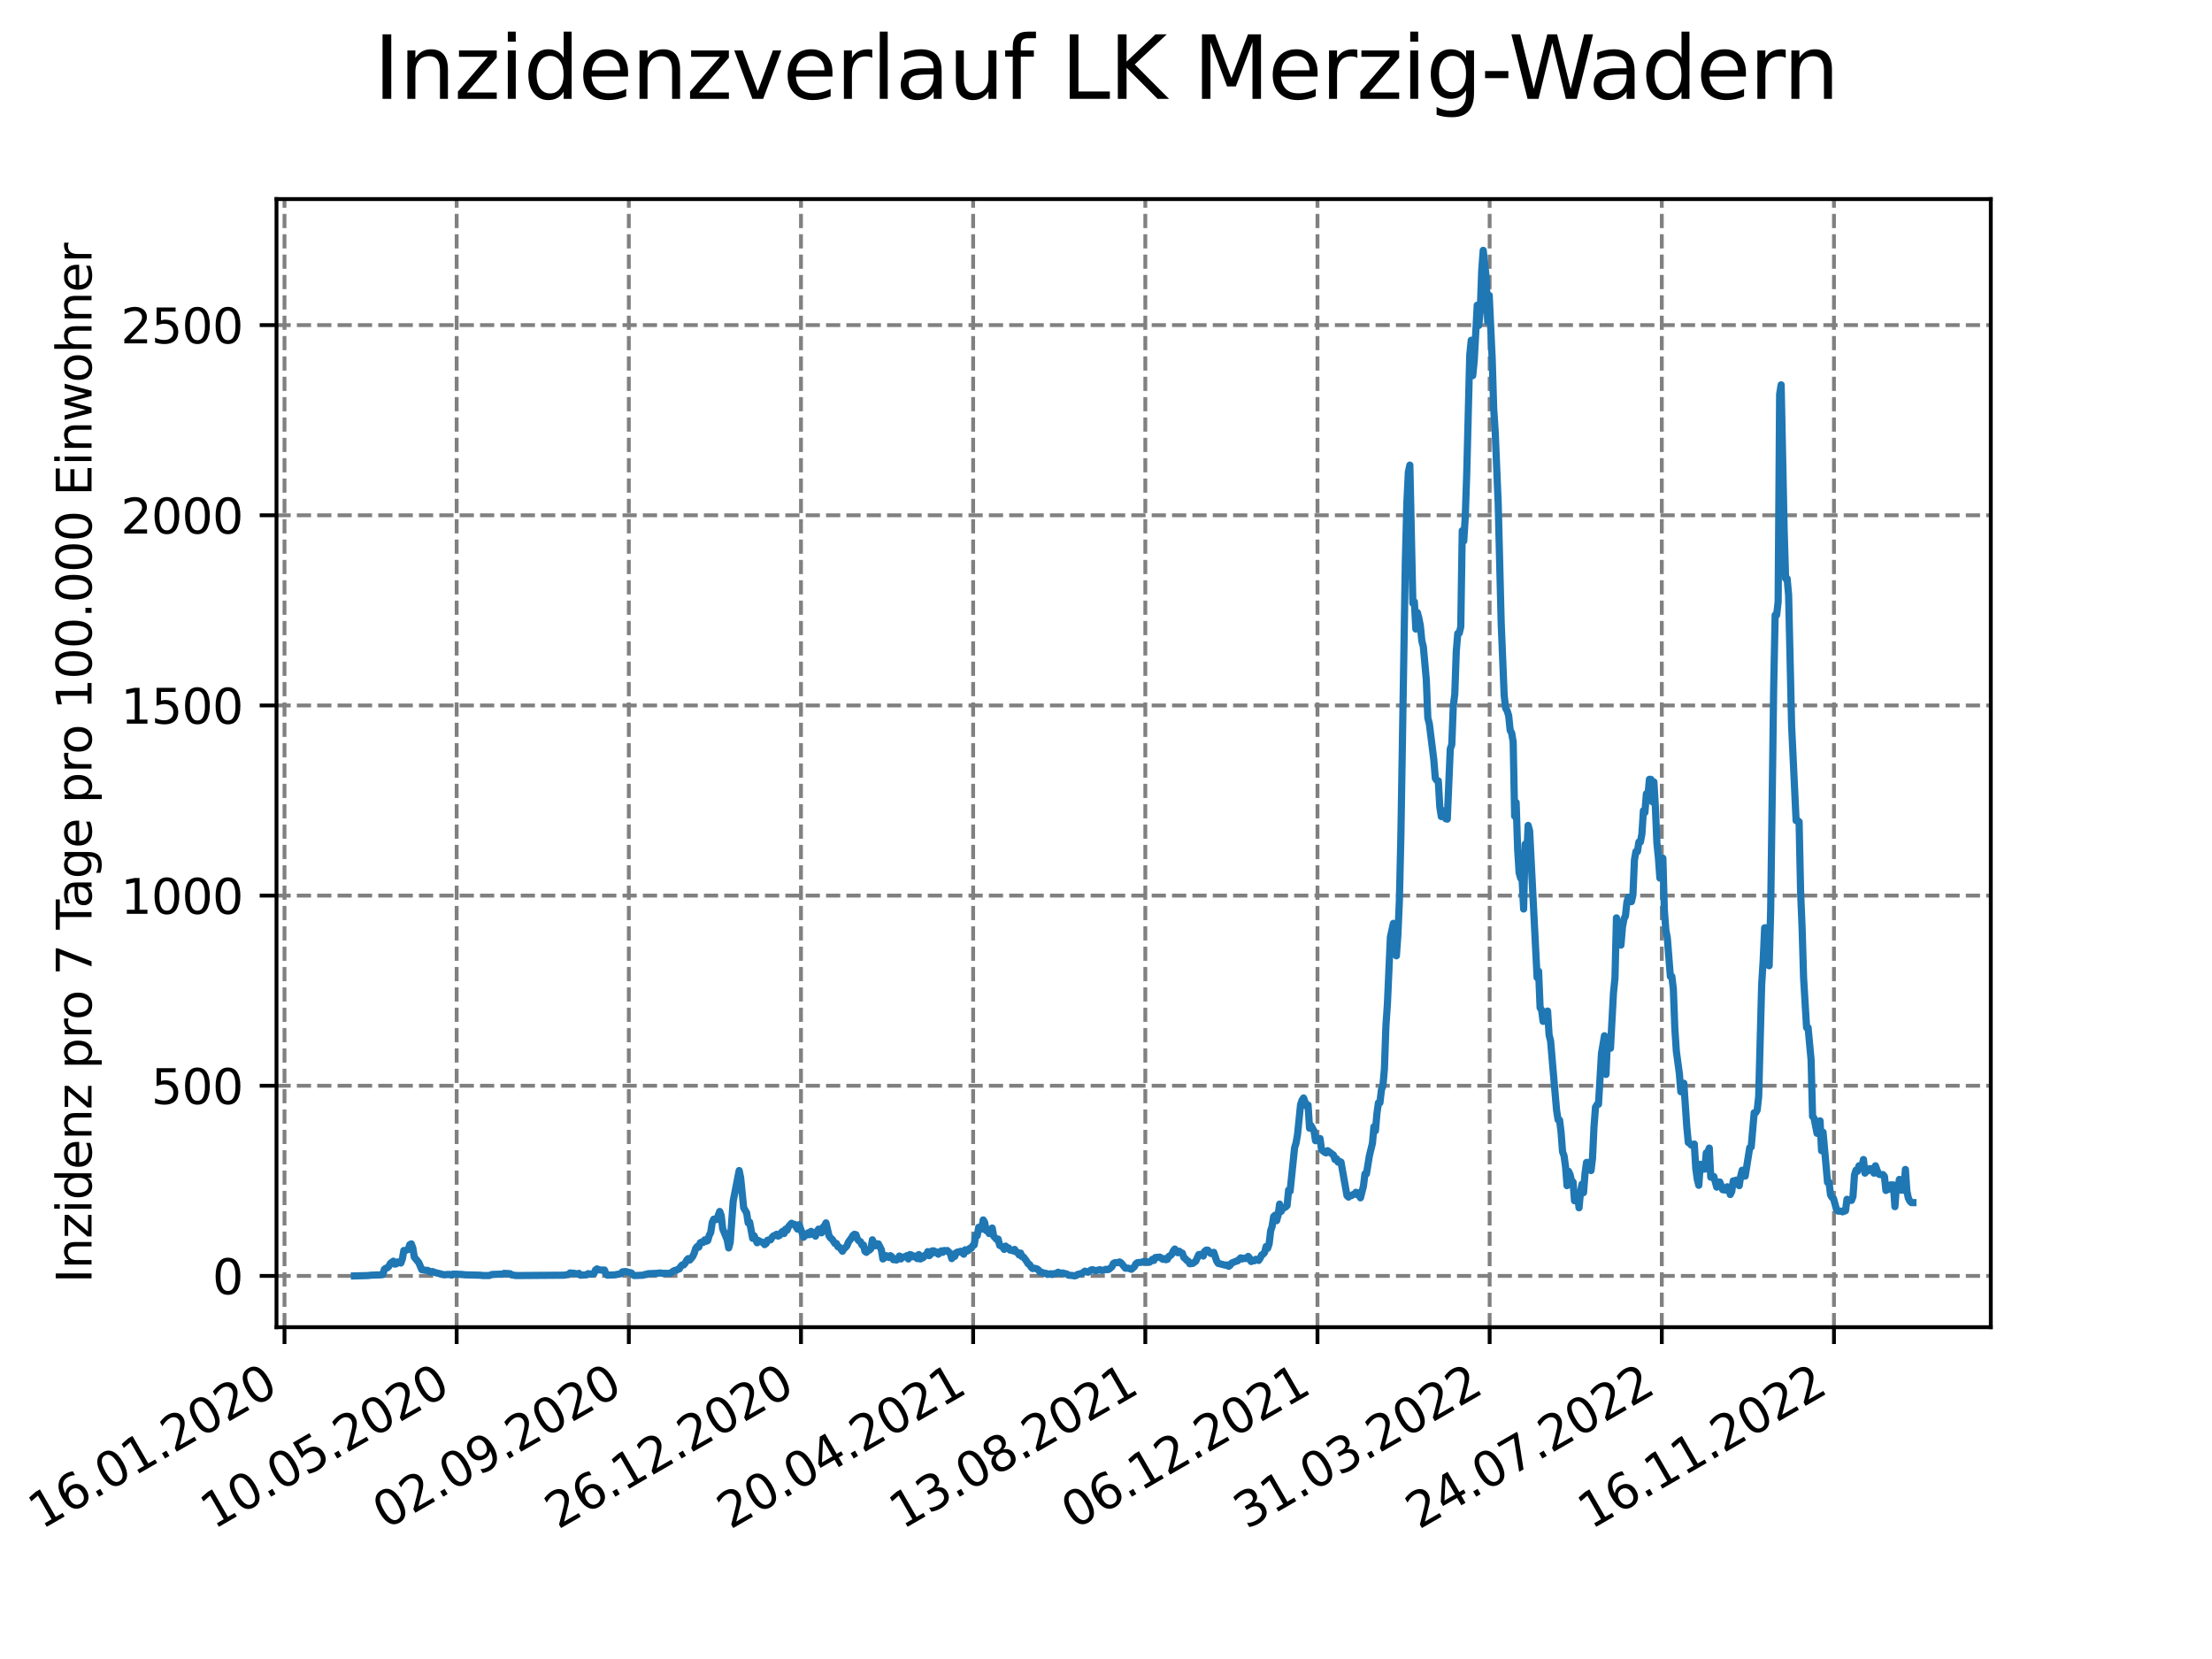 <?xml version="1.0" encoding="utf-8" standalone="no"?>
<!DOCTYPE svg PUBLIC "-//W3C//DTD SVG 1.1//EN"
  "http://www.w3.org/Graphics/SVG/1.1/DTD/svg11.dtd">
<svg xmlns:xlink="http://www.w3.org/1999/xlink" width="460.8pt" height="345.6pt" viewBox="0 0 460.8 345.6" xmlns="http://www.w3.org/2000/svg" version="1.1">
 <defs>
  <style type="text/css">*{stroke-linejoin: round; stroke-linecap: butt}</style>
 </defs>
 <g id="figure_1">
  <g id="patch_1">
   <path d="M 0 345.6 
L 460.8 345.6 
L 460.8 0 
L 0 0 
z
" style="fill: #ffffff"/>
  </g>
  <g id="axes_1">
   <g id="patch_2">
    <path d="M 57.6 276.48 
L 414.72 276.48 
L 414.72 41.472 
L 57.6 41.472 
z
" style="fill: #ffffff"/>
   </g>
   <g id="matplotlib.axis_1">
    <g id="xtick_1">
     <g id="line2d_1">
      <path d="M 59.266 276.48 
L 59.266 41.472 
" clip-path="url(#p82455aba8f)" style="fill: none; stroke-dasharray: 2.96,1.28; stroke-dashoffset: 0; stroke: #808080; stroke-width: 0.8"/>
     </g>
     <g id="line2d_2">
      <defs>
       <path id="m22e2233abc" d="M 0 0 
L 0 3.5 
" style="stroke: #000000; stroke-width: 0.8"/>
      </defs>
      <g>
       <use xlink:href="#m22e2233abc" x="59.266" y="276.48" style="stroke: #000000; stroke-width: 0.8"/>
      </g>
     </g>
     <g id="text_1">
      <!-- 16.01.2020 -->
      <g transform="translate(8.641 318.689) rotate(-30) scale(0.1 -0.1)">
       <defs>
        <path id="DejaVuSans-31" d="M 794 531 
L 1825 531 
L 1825 4091 
L 703 3866 
L 703 4441 
L 1819 4666 
L 2450 4666 
L 2450 531 
L 3481 531 
L 3481 0 
L 794 0 
L 794 531 
z
" transform="scale(0.016)"/>
        <path id="DejaVuSans-36" d="M 2113 2584 
Q 1688 2584 1439 2293 
Q 1191 2003 1191 1497 
Q 1191 994 1439 701 
Q 1688 409 2113 409 
Q 2538 409 2786 701 
Q 3034 994 3034 1497 
Q 3034 2003 2786 2293 
Q 2538 2584 2113 2584 
z
M 3366 4563 
L 3366 3988 
Q 3128 4100 2886 4159 
Q 2644 4219 2406 4219 
Q 1781 4219 1451 3797 
Q 1122 3375 1075 2522 
Q 1259 2794 1537 2939 
Q 1816 3084 2150 3084 
Q 2853 3084 3261 2657 
Q 3669 2231 3669 1497 
Q 3669 778 3244 343 
Q 2819 -91 2113 -91 
Q 1303 -91 875 529 
Q 447 1150 447 2328 
Q 447 3434 972 4092 
Q 1497 4750 2381 4750 
Q 2619 4750 2861 4703 
Q 3103 4656 3366 4563 
z
" transform="scale(0.016)"/>
        <path id="DejaVuSans-2e" d="M 684 794 
L 1344 794 
L 1344 0 
L 684 0 
L 684 794 
z
" transform="scale(0.016)"/>
        <path id="DejaVuSans-30" d="M 2034 4250 
Q 1547 4250 1301 3770 
Q 1056 3291 1056 2328 
Q 1056 1369 1301 889 
Q 1547 409 2034 409 
Q 2525 409 2770 889 
Q 3016 1369 3016 2328 
Q 3016 3291 2770 3770 
Q 2525 4250 2034 4250 
z
M 2034 4750 
Q 2819 4750 3233 4129 
Q 3647 3509 3647 2328 
Q 3647 1150 3233 529 
Q 2819 -91 2034 -91 
Q 1250 -91 836 529 
Q 422 1150 422 2328 
Q 422 3509 836 4129 
Q 1250 4750 2034 4750 
z
" transform="scale(0.016)"/>
        <path id="DejaVuSans-32" d="M 1228 531 
L 3431 531 
L 3431 0 
L 469 0 
L 469 531 
Q 828 903 1448 1529 
Q 2069 2156 2228 2338 
Q 2531 2678 2651 2914 
Q 2772 3150 2772 3378 
Q 2772 3750 2511 3984 
Q 2250 4219 1831 4219 
Q 1534 4219 1204 4116 
Q 875 4013 500 3803 
L 500 4441 
Q 881 4594 1212 4672 
Q 1544 4750 1819 4750 
Q 2544 4750 2975 4387 
Q 3406 4025 3406 3419 
Q 3406 3131 3298 2873 
Q 3191 2616 2906 2266 
Q 2828 2175 2409 1742 
Q 1991 1309 1228 531 
z
" transform="scale(0.016)"/>
       </defs>
       <use xlink:href="#DejaVuSans-31"/>
       <use xlink:href="#DejaVuSans-36" x="63.623"/>
       <use xlink:href="#DejaVuSans-2e" x="127.246"/>
       <use xlink:href="#DejaVuSans-30" x="159.033"/>
       <use xlink:href="#DejaVuSans-31" x="222.656"/>
       <use xlink:href="#DejaVuSans-2e" x="286.279"/>
       <use xlink:href="#DejaVuSans-32" x="318.066"/>
       <use xlink:href="#DejaVuSans-30" x="381.689"/>
       <use xlink:href="#DejaVuSans-32" x="445.312"/>
       <use xlink:href="#DejaVuSans-30" x="508.936"/>
      </g>
     </g>
    </g>
    <g id="xtick_2">
     <g id="line2d_3">
      <path d="M 95.131 276.48 
L 95.131 41.472 
" clip-path="url(#p82455aba8f)" style="fill: none; stroke-dasharray: 2.96,1.28; stroke-dashoffset: 0; stroke: #808080; stroke-width: 0.8"/>
     </g>
     <g id="line2d_4">
      <g>
       <use xlink:href="#m22e2233abc" x="95.131" y="276.48" style="stroke: #000000; stroke-width: 0.8"/>
      </g>
     </g>
     <g id="text_2">
      <!-- 10.05.2020 -->
      <g transform="translate(44.505 318.689) rotate(-30) scale(0.1 -0.1)">
       <defs>
        <path id="DejaVuSans-35" d="M 691 4666 
L 3169 4666 
L 3169 4134 
L 1269 4134 
L 1269 2991 
Q 1406 3038 1543 3061 
Q 1681 3084 1819 3084 
Q 2600 3084 3056 2656 
Q 3513 2228 3513 1497 
Q 3513 744 3044 326 
Q 2575 -91 1722 -91 
Q 1428 -91 1123 -41 
Q 819 9 494 109 
L 494 744 
Q 775 591 1075 516 
Q 1375 441 1709 441 
Q 2250 441 2565 725 
Q 2881 1009 2881 1497 
Q 2881 1984 2565 2268 
Q 2250 2553 1709 2553 
Q 1456 2553 1204 2497 
Q 953 2441 691 2322 
L 691 4666 
z
" transform="scale(0.016)"/>
       </defs>
       <use xlink:href="#DejaVuSans-31"/>
       <use xlink:href="#DejaVuSans-30" x="63.623"/>
       <use xlink:href="#DejaVuSans-2e" x="127.246"/>
       <use xlink:href="#DejaVuSans-30" x="159.033"/>
       <use xlink:href="#DejaVuSans-35" x="222.656"/>
       <use xlink:href="#DejaVuSans-2e" x="286.279"/>
       <use xlink:href="#DejaVuSans-32" x="318.066"/>
       <use xlink:href="#DejaVuSans-30" x="381.689"/>
       <use xlink:href="#DejaVuSans-32" x="445.312"/>
       <use xlink:href="#DejaVuSans-30" x="508.936"/>
      </g>
     </g>
    </g>
    <g id="xtick_3">
     <g id="line2d_5">
      <path d="M 130.996 276.48 
L 130.996 41.472 
" clip-path="url(#p82455aba8f)" style="fill: none; stroke-dasharray: 2.96,1.28; stroke-dashoffset: 0; stroke: #808080; stroke-width: 0.8"/>
     </g>
     <g id="line2d_6">
      <g>
       <use xlink:href="#m22e2233abc" x="130.996" y="276.48" style="stroke: #000000; stroke-width: 0.8"/>
      </g>
     </g>
     <g id="text_3">
      <!-- 02.09.2020 -->
      <g transform="translate(80.37 318.689) rotate(-30) scale(0.1 -0.1)">
       <defs>
        <path id="DejaVuSans-39" d="M 703 97 
L 703 672 
Q 941 559 1184 500 
Q 1428 441 1663 441 
Q 2288 441 2617 861 
Q 2947 1281 2994 2138 
Q 2813 1869 2534 1725 
Q 2256 1581 1919 1581 
Q 1219 1581 811 2004 
Q 403 2428 403 3163 
Q 403 3881 828 4315 
Q 1253 4750 1959 4750 
Q 2769 4750 3195 4129 
Q 3622 3509 3622 2328 
Q 3622 1225 3098 567 
Q 2575 -91 1691 -91 
Q 1453 -91 1209 -44 
Q 966 3 703 97 
z
M 1959 2075 
Q 2384 2075 2632 2365 
Q 2881 2656 2881 3163 
Q 2881 3666 2632 3958 
Q 2384 4250 1959 4250 
Q 1534 4250 1286 3958 
Q 1038 3666 1038 3163 
Q 1038 2656 1286 2365 
Q 1534 2075 1959 2075 
z
" transform="scale(0.016)"/>
       </defs>
       <use xlink:href="#DejaVuSans-30"/>
       <use xlink:href="#DejaVuSans-32" x="63.623"/>
       <use xlink:href="#DejaVuSans-2e" x="127.246"/>
       <use xlink:href="#DejaVuSans-30" x="159.033"/>
       <use xlink:href="#DejaVuSans-39" x="222.656"/>
       <use xlink:href="#DejaVuSans-2e" x="286.279"/>
       <use xlink:href="#DejaVuSans-32" x="318.066"/>
       <use xlink:href="#DejaVuSans-30" x="381.689"/>
       <use xlink:href="#DejaVuSans-32" x="445.312"/>
       <use xlink:href="#DejaVuSans-30" x="508.936"/>
      </g>
     </g>
    </g>
    <g id="xtick_4">
     <g id="line2d_7">
      <path d="M 166.86 276.48 
L 166.86 41.472 
" clip-path="url(#p82455aba8f)" style="fill: none; stroke-dasharray: 2.96,1.28; stroke-dashoffset: 0; stroke: #808080; stroke-width: 0.8"/>
     </g>
     <g id="line2d_8">
      <g>
       <use xlink:href="#m22e2233abc" x="166.86" y="276.48" style="stroke: #000000; stroke-width: 0.8"/>
      </g>
     </g>
     <g id="text_4">
      <!-- 26.12.2020 -->
      <g transform="translate(116.235 318.689) rotate(-30) scale(0.1 -0.1)">
       <use xlink:href="#DejaVuSans-32"/>
       <use xlink:href="#DejaVuSans-36" x="63.623"/>
       <use xlink:href="#DejaVuSans-2e" x="127.246"/>
       <use xlink:href="#DejaVuSans-31" x="159.033"/>
       <use xlink:href="#DejaVuSans-32" x="222.656"/>
       <use xlink:href="#DejaVuSans-2e" x="286.279"/>
       <use xlink:href="#DejaVuSans-32" x="318.066"/>
       <use xlink:href="#DejaVuSans-30" x="381.689"/>
       <use xlink:href="#DejaVuSans-32" x="445.312"/>
       <use xlink:href="#DejaVuSans-30" x="508.936"/>
      </g>
     </g>
    </g>
    <g id="xtick_5">
     <g id="line2d_9">
      <path d="M 202.725 276.48 
L 202.725 41.472 
" clip-path="url(#p82455aba8f)" style="fill: none; stroke-dasharray: 2.96,1.28; stroke-dashoffset: 0; stroke: #808080; stroke-width: 0.8"/>
     </g>
     <g id="line2d_10">
      <g>
       <use xlink:href="#m22e2233abc" x="202.725" y="276.48" style="stroke: #000000; stroke-width: 0.8"/>
      </g>
     </g>
     <g id="text_5">
      <!-- 20.04.2021 -->
      <g transform="translate(152.1 318.689) rotate(-30) scale(0.1 -0.1)">
       <defs>
        <path id="DejaVuSans-34" d="M 2419 4116 
L 825 1625 
L 2419 1625 
L 2419 4116 
z
M 2253 4666 
L 3047 4666 
L 3047 1625 
L 3713 1625 
L 3713 1100 
L 3047 1100 
L 3047 0 
L 2419 0 
L 2419 1100 
L 313 1100 
L 313 1709 
L 2253 4666 
z
" transform="scale(0.016)"/>
       </defs>
       <use xlink:href="#DejaVuSans-32"/>
       <use xlink:href="#DejaVuSans-30" x="63.623"/>
       <use xlink:href="#DejaVuSans-2e" x="127.246"/>
       <use xlink:href="#DejaVuSans-30" x="159.033"/>
       <use xlink:href="#DejaVuSans-34" x="222.656"/>
       <use xlink:href="#DejaVuSans-2e" x="286.279"/>
       <use xlink:href="#DejaVuSans-32" x="318.066"/>
       <use xlink:href="#DejaVuSans-30" x="381.689"/>
       <use xlink:href="#DejaVuSans-32" x="445.312"/>
       <use xlink:href="#DejaVuSans-31" x="508.936"/>
      </g>
     </g>
    </g>
    <g id="xtick_6">
     <g id="line2d_11">
      <path d="M 238.59 276.48 
L 238.59 41.472 
" clip-path="url(#p82455aba8f)" style="fill: none; stroke-dasharray: 2.96,1.28; stroke-dashoffset: 0; stroke: #808080; stroke-width: 0.8"/>
     </g>
     <g id="line2d_12">
      <g>
       <use xlink:href="#m22e2233abc" x="238.59" y="276.48" style="stroke: #000000; stroke-width: 0.8"/>
      </g>
     </g>
     <g id="text_6">
      <!-- 13.08.2021 -->
      <g transform="translate(187.965 318.689) rotate(-30) scale(0.1 -0.1)">
       <defs>
        <path id="DejaVuSans-33" d="M 2597 2516 
Q 3050 2419 3304 2112 
Q 3559 1806 3559 1356 
Q 3559 666 3084 287 
Q 2609 -91 1734 -91 
Q 1441 -91 1130 -33 
Q 819 25 488 141 
L 488 750 
Q 750 597 1062 519 
Q 1375 441 1716 441 
Q 2309 441 2620 675 
Q 2931 909 2931 1356 
Q 2931 1769 2642 2001 
Q 2353 2234 1838 2234 
L 1294 2234 
L 1294 2753 
L 1863 2753 
Q 2328 2753 2575 2939 
Q 2822 3125 2822 3475 
Q 2822 3834 2567 4026 
Q 2313 4219 1838 4219 
Q 1578 4219 1281 4162 
Q 984 4106 628 3988 
L 628 4550 
Q 988 4650 1302 4700 
Q 1616 4750 1894 4750 
Q 2613 4750 3031 4423 
Q 3450 4097 3450 3541 
Q 3450 3153 3228 2886 
Q 3006 2619 2597 2516 
z
" transform="scale(0.016)"/>
        <path id="DejaVuSans-38" d="M 2034 2216 
Q 1584 2216 1326 1975 
Q 1069 1734 1069 1313 
Q 1069 891 1326 650 
Q 1584 409 2034 409 
Q 2484 409 2743 651 
Q 3003 894 3003 1313 
Q 3003 1734 2745 1975 
Q 2488 2216 2034 2216 
z
M 1403 2484 
Q 997 2584 770 2862 
Q 544 3141 544 3541 
Q 544 4100 942 4425 
Q 1341 4750 2034 4750 
Q 2731 4750 3128 4425 
Q 3525 4100 3525 3541 
Q 3525 3141 3298 2862 
Q 3072 2584 2669 2484 
Q 3125 2378 3379 2068 
Q 3634 1759 3634 1313 
Q 3634 634 3220 271 
Q 2806 -91 2034 -91 
Q 1263 -91 848 271 
Q 434 634 434 1313 
Q 434 1759 690 2068 
Q 947 2378 1403 2484 
z
M 1172 3481 
Q 1172 3119 1398 2916 
Q 1625 2713 2034 2713 
Q 2441 2713 2670 2916 
Q 2900 3119 2900 3481 
Q 2900 3844 2670 4047 
Q 2441 4250 2034 4250 
Q 1625 4250 1398 4047 
Q 1172 3844 1172 3481 
z
" transform="scale(0.016)"/>
       </defs>
       <use xlink:href="#DejaVuSans-31"/>
       <use xlink:href="#DejaVuSans-33" x="63.623"/>
       <use xlink:href="#DejaVuSans-2e" x="127.246"/>
       <use xlink:href="#DejaVuSans-30" x="159.033"/>
       <use xlink:href="#DejaVuSans-38" x="222.656"/>
       <use xlink:href="#DejaVuSans-2e" x="286.279"/>
       <use xlink:href="#DejaVuSans-32" x="318.066"/>
       <use xlink:href="#DejaVuSans-30" x="381.689"/>
       <use xlink:href="#DejaVuSans-32" x="445.312"/>
       <use xlink:href="#DejaVuSans-31" x="508.936"/>
      </g>
     </g>
    </g>
    <g id="xtick_7">
     <g id="line2d_13">
      <path d="M 274.455 276.48 
L 274.455 41.472 
" clip-path="url(#p82455aba8f)" style="fill: none; stroke-dasharray: 2.96,1.28; stroke-dashoffset: 0; stroke: #808080; stroke-width: 0.8"/>
     </g>
     <g id="line2d_14">
      <g>
       <use xlink:href="#m22e2233abc" x="274.455" y="276.48" style="stroke: #000000; stroke-width: 0.8"/>
      </g>
     </g>
     <g id="text_7">
      <!-- 06.12.2021 -->
      <g transform="translate(223.83 318.689) rotate(-30) scale(0.1 -0.1)">
       <use xlink:href="#DejaVuSans-30"/>
       <use xlink:href="#DejaVuSans-36" x="63.623"/>
       <use xlink:href="#DejaVuSans-2e" x="127.246"/>
       <use xlink:href="#DejaVuSans-31" x="159.033"/>
       <use xlink:href="#DejaVuSans-32" x="222.656"/>
       <use xlink:href="#DejaVuSans-2e" x="286.279"/>
       <use xlink:href="#DejaVuSans-32" x="318.066"/>
       <use xlink:href="#DejaVuSans-30" x="381.689"/>
       <use xlink:href="#DejaVuSans-32" x="445.312"/>
       <use xlink:href="#DejaVuSans-31" x="508.936"/>
      </g>
     </g>
    </g>
    <g id="xtick_8">
     <g id="line2d_15">
      <path d="M 310.32 276.48 
L 310.32 41.472 
" clip-path="url(#p82455aba8f)" style="fill: none; stroke-dasharray: 2.96,1.28; stroke-dashoffset: 0; stroke: #808080; stroke-width: 0.8"/>
     </g>
     <g id="line2d_16">
      <g>
       <use xlink:href="#m22e2233abc" x="310.32" y="276.48" style="stroke: #000000; stroke-width: 0.8"/>
      </g>
     </g>
     <g id="text_8">
      <!-- 31.03.2022 -->
      <g transform="translate(259.694 318.689) rotate(-30) scale(0.1 -0.1)">
       <use xlink:href="#DejaVuSans-33"/>
       <use xlink:href="#DejaVuSans-31" x="63.623"/>
       <use xlink:href="#DejaVuSans-2e" x="127.246"/>
       <use xlink:href="#DejaVuSans-30" x="159.033"/>
       <use xlink:href="#DejaVuSans-33" x="222.656"/>
       <use xlink:href="#DejaVuSans-2e" x="286.279"/>
       <use xlink:href="#DejaVuSans-32" x="318.066"/>
       <use xlink:href="#DejaVuSans-30" x="381.689"/>
       <use xlink:href="#DejaVuSans-32" x="445.312"/>
       <use xlink:href="#DejaVuSans-32" x="508.936"/>
      </g>
     </g>
    </g>
    <g id="xtick_9">
     <g id="line2d_17">
      <path d="M 346.184 276.48 
L 346.184 41.472 
" clip-path="url(#p82455aba8f)" style="fill: none; stroke-dasharray: 2.96,1.28; stroke-dashoffset: 0; stroke: #808080; stroke-width: 0.8"/>
     </g>
     <g id="line2d_18">
      <g>
       <use xlink:href="#m22e2233abc" x="346.184" y="276.48" style="stroke: #000000; stroke-width: 0.8"/>
      </g>
     </g>
     <g id="text_9">
      <!-- 24.07.2022 -->
      <g transform="translate(295.559 318.689) rotate(-30) scale(0.1 -0.1)">
       <defs>
        <path id="DejaVuSans-37" d="M 525 4666 
L 3525 4666 
L 3525 4397 
L 1831 0 
L 1172 0 
L 2766 4134 
L 525 4134 
L 525 4666 
z
" transform="scale(0.016)"/>
       </defs>
       <use xlink:href="#DejaVuSans-32"/>
       <use xlink:href="#DejaVuSans-34" x="63.623"/>
       <use xlink:href="#DejaVuSans-2e" x="127.246"/>
       <use xlink:href="#DejaVuSans-30" x="159.033"/>
       <use xlink:href="#DejaVuSans-37" x="222.656"/>
       <use xlink:href="#DejaVuSans-2e" x="286.279"/>
       <use xlink:href="#DejaVuSans-32" x="318.066"/>
       <use xlink:href="#DejaVuSans-30" x="381.689"/>
       <use xlink:href="#DejaVuSans-32" x="445.312"/>
       <use xlink:href="#DejaVuSans-32" x="508.936"/>
      </g>
     </g>
    </g>
    <g id="xtick_10">
     <g id="line2d_19">
      <path d="M 382.049 276.48 
L 382.049 41.472 
" clip-path="url(#p82455aba8f)" style="fill: none; stroke-dasharray: 2.96,1.28; stroke-dashoffset: 0; stroke: #808080; stroke-width: 0.8"/>
     </g>
     <g id="line2d_20">
      <g>
       <use xlink:href="#m22e2233abc" x="382.049" y="276.48" style="stroke: #000000; stroke-width: 0.8"/>
      </g>
     </g>
     <g id="text_10">
      <!-- 16.11.2022 -->
      <g transform="translate(331.424 318.689) rotate(-30) scale(0.1 -0.1)">
       <use xlink:href="#DejaVuSans-31"/>
       <use xlink:href="#DejaVuSans-36" x="63.623"/>
       <use xlink:href="#DejaVuSans-2e" x="127.246"/>
       <use xlink:href="#DejaVuSans-31" x="159.033"/>
       <use xlink:href="#DejaVuSans-31" x="222.656"/>
       <use xlink:href="#DejaVuSans-2e" x="286.279"/>
       <use xlink:href="#DejaVuSans-32" x="318.066"/>
       <use xlink:href="#DejaVuSans-30" x="381.689"/>
       <use xlink:href="#DejaVuSans-32" x="445.312"/>
       <use xlink:href="#DejaVuSans-32" x="508.936"/>
      </g>
     </g>
    </g>
   </g>
   <g id="matplotlib.axis_2">
    <g id="ytick_1">
     <g id="line2d_21">
      <path d="M 57.6 265.798 
L 414.72 265.798 
" clip-path="url(#p82455aba8f)" style="fill: none; stroke-dasharray: 2.96,1.28; stroke-dashoffset: 0; stroke: #808080; stroke-width: 0.8"/>
     </g>
     <g id="line2d_22">
      <defs>
       <path id="ma0f89aaf40" d="M 0 0 
L -3.5 0 
" style="stroke: #000000; stroke-width: 0.8"/>
      </defs>
      <g>
       <use xlink:href="#ma0f89aaf40" x="57.6" y="265.798" style="stroke: #000000; stroke-width: 0.8"/>
      </g>
     </g>
     <g id="text_11">
      <!-- 0 -->
      <g transform="translate(44.237 269.597) scale(0.1 -0.1)">
       <use xlink:href="#DejaVuSans-30"/>
      </g>
     </g>
    </g>
    <g id="ytick_2">
     <g id="line2d_23">
      <path d="M 57.6 226.184 
L 414.72 226.184 
" clip-path="url(#p82455aba8f)" style="fill: none; stroke-dasharray: 2.96,1.28; stroke-dashoffset: 0; stroke: #808080; stroke-width: 0.8"/>
     </g>
     <g id="line2d_24">
      <g>
       <use xlink:href="#ma0f89aaf40" x="57.6" y="226.184" style="stroke: #000000; stroke-width: 0.8"/>
      </g>
     </g>
     <g id="text_12">
      <!-- 500 -->
      <g transform="translate(31.512 229.983) scale(0.1 -0.1)">
       <use xlink:href="#DejaVuSans-35"/>
       <use xlink:href="#DejaVuSans-30" x="63.623"/>
       <use xlink:href="#DejaVuSans-30" x="127.246"/>
      </g>
     </g>
    </g>
    <g id="ytick_3">
     <g id="line2d_25">
      <path d="M 57.6 186.569 
L 414.72 186.569 
" clip-path="url(#p82455aba8f)" style="fill: none; stroke-dasharray: 2.96,1.28; stroke-dashoffset: 0; stroke: #808080; stroke-width: 0.8"/>
     </g>
     <g id="line2d_26">
      <g>
       <use xlink:href="#ma0f89aaf40" x="57.6" y="186.569" style="stroke: #000000; stroke-width: 0.8"/>
      </g>
     </g>
     <g id="text_13">
      <!-- 1000 -->
      <g transform="translate(25.15 190.369) scale(0.1 -0.1)">
       <use xlink:href="#DejaVuSans-31"/>
       <use xlink:href="#DejaVuSans-30" x="63.623"/>
       <use xlink:href="#DejaVuSans-30" x="127.246"/>
       <use xlink:href="#DejaVuSans-30" x="190.869"/>
      </g>
     </g>
    </g>
    <g id="ytick_4">
     <g id="line2d_27">
      <path d="M 57.6 146.955 
L 414.72 146.955 
" clip-path="url(#p82455aba8f)" style="fill: none; stroke-dasharray: 2.96,1.28; stroke-dashoffset: 0; stroke: #808080; stroke-width: 0.8"/>
     </g>
     <g id="line2d_28">
      <g>
       <use xlink:href="#ma0f89aaf40" x="57.6" y="146.955" style="stroke: #000000; stroke-width: 0.8"/>
      </g>
     </g>
     <g id="text_14">
      <!-- 1500 -->
      <g transform="translate(25.15 150.754) scale(0.1 -0.1)">
       <use xlink:href="#DejaVuSans-31"/>
       <use xlink:href="#DejaVuSans-35" x="63.623"/>
       <use xlink:href="#DejaVuSans-30" x="127.246"/>
       <use xlink:href="#DejaVuSans-30" x="190.869"/>
      </g>
     </g>
    </g>
    <g id="ytick_5">
     <g id="line2d_29">
      <path d="M 57.6 107.341 
L 414.72 107.341 
" clip-path="url(#p82455aba8f)" style="fill: none; stroke-dasharray: 2.96,1.28; stroke-dashoffset: 0; stroke: #808080; stroke-width: 0.8"/>
     </g>
     <g id="line2d_30">
      <g>
       <use xlink:href="#ma0f89aaf40" x="57.6" y="107.341" style="stroke: #000000; stroke-width: 0.8"/>
      </g>
     </g>
     <g id="text_15">
      <!-- 2000 -->
      <g transform="translate(25.15 111.14) scale(0.1 -0.1)">
       <use xlink:href="#DejaVuSans-32"/>
       <use xlink:href="#DejaVuSans-30" x="63.623"/>
       <use xlink:href="#DejaVuSans-30" x="127.246"/>
       <use xlink:href="#DejaVuSans-30" x="190.869"/>
      </g>
     </g>
    </g>
    <g id="ytick_6">
     <g id="line2d_31">
      <path d="M 57.6 67.727 
L 414.72 67.727 
" clip-path="url(#p82455aba8f)" style="fill: none; stroke-dasharray: 2.96,1.28; stroke-dashoffset: 0; stroke: #808080; stroke-width: 0.8"/>
     </g>
     <g id="line2d_32">
      <g>
       <use xlink:href="#ma0f89aaf40" x="57.6" y="67.727" style="stroke: #000000; stroke-width: 0.8"/>
      </g>
     </g>
     <g id="text_16">
      <!-- 2500 -->
      <g transform="translate(25.15 71.526) scale(0.1 -0.1)">
       <use xlink:href="#DejaVuSans-32"/>
       <use xlink:href="#DejaVuSans-35" x="63.623"/>
       <use xlink:href="#DejaVuSans-30" x="127.246"/>
       <use xlink:href="#DejaVuSans-30" x="190.869"/>
      </g>
     </g>
    </g>
    <g id="text_17">
     <!-- Inzidenz pro 7 Tage pro 100.000 Einwohner -->
     <g transform="translate(19.07 267.301) rotate(-90) scale(0.1 -0.1)">
      <defs>
       <path id="DejaVuSans-49" d="M 628 4666 
L 1259 4666 
L 1259 0 
L 628 0 
L 628 4666 
z
" transform="scale(0.016)"/>
       <path id="DejaVuSans-6e" d="M 3513 2113 
L 3513 0 
L 2938 0 
L 2938 2094 
Q 2938 2591 2744 2837 
Q 2550 3084 2163 3084 
Q 1697 3084 1428 2787 
Q 1159 2491 1159 1978 
L 1159 0 
L 581 0 
L 581 3500 
L 1159 3500 
L 1159 2956 
Q 1366 3272 1645 3428 
Q 1925 3584 2291 3584 
Q 2894 3584 3203 3211 
Q 3513 2838 3513 2113 
z
" transform="scale(0.016)"/>
       <path id="DejaVuSans-7a" d="M 353 3500 
L 3084 3500 
L 3084 2975 
L 922 459 
L 3084 459 
L 3084 0 
L 275 0 
L 275 525 
L 2438 3041 
L 353 3041 
L 353 3500 
z
" transform="scale(0.016)"/>
       <path id="DejaVuSans-69" d="M 603 3500 
L 1178 3500 
L 1178 0 
L 603 0 
L 603 3500 
z
M 603 4863 
L 1178 4863 
L 1178 4134 
L 603 4134 
L 603 4863 
z
" transform="scale(0.016)"/>
       <path id="DejaVuSans-64" d="M 2906 2969 
L 2906 4863 
L 3481 4863 
L 3481 0 
L 2906 0 
L 2906 525 
Q 2725 213 2448 61 
Q 2172 -91 1784 -91 
Q 1150 -91 751 415 
Q 353 922 353 1747 
Q 353 2572 751 3078 
Q 1150 3584 1784 3584 
Q 2172 3584 2448 3432 
Q 2725 3281 2906 2969 
z
M 947 1747 
Q 947 1113 1208 752 
Q 1469 391 1925 391 
Q 2381 391 2643 752 
Q 2906 1113 2906 1747 
Q 2906 2381 2643 2742 
Q 2381 3103 1925 3103 
Q 1469 3103 1208 2742 
Q 947 2381 947 1747 
z
" transform="scale(0.016)"/>
       <path id="DejaVuSans-65" d="M 3597 1894 
L 3597 1613 
L 953 1613 
Q 991 1019 1311 708 
Q 1631 397 2203 397 
Q 2534 397 2845 478 
Q 3156 559 3463 722 
L 3463 178 
Q 3153 47 2828 -22 
Q 2503 -91 2169 -91 
Q 1331 -91 842 396 
Q 353 884 353 1716 
Q 353 2575 817 3079 
Q 1281 3584 2069 3584 
Q 2775 3584 3186 3129 
Q 3597 2675 3597 1894 
z
M 3022 2063 
Q 3016 2534 2758 2815 
Q 2500 3097 2075 3097 
Q 1594 3097 1305 2825 
Q 1016 2553 972 2059 
L 3022 2063 
z
" transform="scale(0.016)"/>
       <path id="DejaVuSans-20" transform="scale(0.016)"/>
       <path id="DejaVuSans-70" d="M 1159 525 
L 1159 -1331 
L 581 -1331 
L 581 3500 
L 1159 3500 
L 1159 2969 
Q 1341 3281 1617 3432 
Q 1894 3584 2278 3584 
Q 2916 3584 3314 3078 
Q 3713 2572 3713 1747 
Q 3713 922 3314 415 
Q 2916 -91 2278 -91 
Q 1894 -91 1617 61 
Q 1341 213 1159 525 
z
M 3116 1747 
Q 3116 2381 2855 2742 
Q 2594 3103 2138 3103 
Q 1681 3103 1420 2742 
Q 1159 2381 1159 1747 
Q 1159 1113 1420 752 
Q 1681 391 2138 391 
Q 2594 391 2855 752 
Q 3116 1113 3116 1747 
z
" transform="scale(0.016)"/>
       <path id="DejaVuSans-72" d="M 2631 2963 
Q 2534 3019 2420 3045 
Q 2306 3072 2169 3072 
Q 1681 3072 1420 2755 
Q 1159 2438 1159 1844 
L 1159 0 
L 581 0 
L 581 3500 
L 1159 3500 
L 1159 2956 
Q 1341 3275 1631 3429 
Q 1922 3584 2338 3584 
Q 2397 3584 2469 3576 
Q 2541 3569 2628 3553 
L 2631 2963 
z
" transform="scale(0.016)"/>
       <path id="DejaVuSans-6f" d="M 1959 3097 
Q 1497 3097 1228 2736 
Q 959 2375 959 1747 
Q 959 1119 1226 758 
Q 1494 397 1959 397 
Q 2419 397 2687 759 
Q 2956 1122 2956 1747 
Q 2956 2369 2687 2733 
Q 2419 3097 1959 3097 
z
M 1959 3584 
Q 2709 3584 3137 3096 
Q 3566 2609 3566 1747 
Q 3566 888 3137 398 
Q 2709 -91 1959 -91 
Q 1206 -91 779 398 
Q 353 888 353 1747 
Q 353 2609 779 3096 
Q 1206 3584 1959 3584 
z
" transform="scale(0.016)"/>
       <path id="DejaVuSans-54" d="M -19 4666 
L 3928 4666 
L 3928 4134 
L 2272 4134 
L 2272 0 
L 1638 0 
L 1638 4134 
L -19 4134 
L -19 4666 
z
" transform="scale(0.016)"/>
       <path id="DejaVuSans-61" d="M 2194 1759 
Q 1497 1759 1228 1600 
Q 959 1441 959 1056 
Q 959 750 1161 570 
Q 1363 391 1709 391 
Q 2188 391 2477 730 
Q 2766 1069 2766 1631 
L 2766 1759 
L 2194 1759 
z
M 3341 1997 
L 3341 0 
L 2766 0 
L 2766 531 
Q 2569 213 2275 61 
Q 1981 -91 1556 -91 
Q 1019 -91 701 211 
Q 384 513 384 1019 
Q 384 1609 779 1909 
Q 1175 2209 1959 2209 
L 2766 2209 
L 2766 2266 
Q 2766 2663 2505 2880 
Q 2244 3097 1772 3097 
Q 1472 3097 1187 3025 
Q 903 2953 641 2809 
L 641 3341 
Q 956 3463 1253 3523 
Q 1550 3584 1831 3584 
Q 2591 3584 2966 3190 
Q 3341 2797 3341 1997 
z
" transform="scale(0.016)"/>
       <path id="DejaVuSans-67" d="M 2906 1791 
Q 2906 2416 2648 2759 
Q 2391 3103 1925 3103 
Q 1463 3103 1205 2759 
Q 947 2416 947 1791 
Q 947 1169 1205 825 
Q 1463 481 1925 481 
Q 2391 481 2648 825 
Q 2906 1169 2906 1791 
z
M 3481 434 
Q 3481 -459 3084 -895 
Q 2688 -1331 1869 -1331 
Q 1566 -1331 1297 -1286 
Q 1028 -1241 775 -1147 
L 775 -588 
Q 1028 -725 1275 -790 
Q 1522 -856 1778 -856 
Q 2344 -856 2625 -561 
Q 2906 -266 2906 331 
L 2906 616 
Q 2728 306 2450 153 
Q 2172 0 1784 0 
Q 1141 0 747 490 
Q 353 981 353 1791 
Q 353 2603 747 3093 
Q 1141 3584 1784 3584 
Q 2172 3584 2450 3431 
Q 2728 3278 2906 2969 
L 2906 3500 
L 3481 3500 
L 3481 434 
z
" transform="scale(0.016)"/>
       <path id="DejaVuSans-45" d="M 628 4666 
L 3578 4666 
L 3578 4134 
L 1259 4134 
L 1259 2753 
L 3481 2753 
L 3481 2222 
L 1259 2222 
L 1259 531 
L 3634 531 
L 3634 0 
L 628 0 
L 628 4666 
z
" transform="scale(0.016)"/>
       <path id="DejaVuSans-77" d="M 269 3500 
L 844 3500 
L 1563 769 
L 2278 3500 
L 2956 3500 
L 3675 769 
L 4391 3500 
L 4966 3500 
L 4050 0 
L 3372 0 
L 2619 2869 
L 1863 0 
L 1184 0 
L 269 3500 
z
" transform="scale(0.016)"/>
       <path id="DejaVuSans-68" d="M 3513 2113 
L 3513 0 
L 2938 0 
L 2938 2094 
Q 2938 2591 2744 2837 
Q 2550 3084 2163 3084 
Q 1697 3084 1428 2787 
Q 1159 2491 1159 1978 
L 1159 0 
L 581 0 
L 581 4863 
L 1159 4863 
L 1159 2956 
Q 1366 3272 1645 3428 
Q 1925 3584 2291 3584 
Q 2894 3584 3203 3211 
Q 3513 2838 3513 2113 
z
" transform="scale(0.016)"/>
      </defs>
      <use xlink:href="#DejaVuSans-49"/>
      <use xlink:href="#DejaVuSans-6e" x="29.492"/>
      <use xlink:href="#DejaVuSans-7a" x="92.871"/>
      <use xlink:href="#DejaVuSans-69" x="145.361"/>
      <use xlink:href="#DejaVuSans-64" x="173.145"/>
      <use xlink:href="#DejaVuSans-65" x="236.621"/>
      <use xlink:href="#DejaVuSans-6e" x="298.145"/>
      <use xlink:href="#DejaVuSans-7a" x="361.523"/>
      <use xlink:href="#DejaVuSans-20" x="414.014"/>
      <use xlink:href="#DejaVuSans-70" x="445.801"/>
      <use xlink:href="#DejaVuSans-72" x="509.277"/>
      <use xlink:href="#DejaVuSans-6f" x="548.141"/>
      <use xlink:href="#DejaVuSans-20" x="609.322"/>
      <use xlink:href="#DejaVuSans-37" x="641.109"/>
      <use xlink:href="#DejaVuSans-20" x="704.732"/>
      <use xlink:href="#DejaVuSans-54" x="736.52"/>
      <use xlink:href="#DejaVuSans-61" x="781.104"/>
      <use xlink:href="#DejaVuSans-67" x="842.383"/>
      <use xlink:href="#DejaVuSans-65" x="905.859"/>
      <use xlink:href="#DejaVuSans-20" x="967.383"/>
      <use xlink:href="#DejaVuSans-70" x="999.17"/>
      <use xlink:href="#DejaVuSans-72" x="1062.646"/>
      <use xlink:href="#DejaVuSans-6f" x="1101.51"/>
      <use xlink:href="#DejaVuSans-20" x="1162.691"/>
      <use xlink:href="#DejaVuSans-31" x="1194.479"/>
      <use xlink:href="#DejaVuSans-30" x="1258.102"/>
      <use xlink:href="#DejaVuSans-30" x="1321.725"/>
      <use xlink:href="#DejaVuSans-2e" x="1385.348"/>
      <use xlink:href="#DejaVuSans-30" x="1417.135"/>
      <use xlink:href="#DejaVuSans-30" x="1480.758"/>
      <use xlink:href="#DejaVuSans-30" x="1544.381"/>
      <use xlink:href="#DejaVuSans-20" x="1608.004"/>
      <use xlink:href="#DejaVuSans-45" x="1639.791"/>
      <use xlink:href="#DejaVuSans-69" x="1702.975"/>
      <use xlink:href="#DejaVuSans-6e" x="1730.758"/>
      <use xlink:href="#DejaVuSans-77" x="1794.137"/>
      <use xlink:href="#DejaVuSans-6f" x="1875.924"/>
      <use xlink:href="#DejaVuSans-68" x="1937.105"/>
      <use xlink:href="#DejaVuSans-6e" x="2000.484"/>
      <use xlink:href="#DejaVuSans-65" x="2063.863"/>
      <use xlink:href="#DejaVuSans-72" x="2125.387"/>
     </g>
    </g>
   </g>
   <g id="line2d_33">
    <path d="M 73.833 265.798 
L 76.64 265.721 
L 77.263 265.644 
L 79.446 265.568 
L 79.758 265.491 
L 80.07 264.417 
L 80.382 264.186 
L 80.694 264.11 
L 81.006 263.803 
L 81.318 263.189 
L 81.941 262.728 
L 82.253 263.342 
L 82.565 263.265 
L 82.877 262.882 
L 83.501 263.112 
L 83.813 262.268 
L 84.124 260.503 
L 84.436 260.503 
L 85.06 260.273 
L 85.372 259.275 
L 85.684 259.121 
L 85.996 259.966 
L 86.307 261.884 
L 86.931 262.651 
L 87.243 263.035 
L 87.867 264.493 
L 88.802 264.647 
L 89.114 264.647 
L 89.738 265.03 
L 90.05 264.877 
L 90.674 265.107 
L 92.545 265.568 
L 93.169 265.491 
L 93.792 265.491 
L 94.104 265.644 
L 94.416 265.414 
L 96.287 265.491 
L 96.911 265.568 
L 100.03 265.644 
L 100.653 265.721 
L 101.901 265.721 
L 102.525 265.491 
L 104.708 265.414 
L 105.02 265.261 
L 106.267 265.337 
L 106.579 265.568 
L 107.514 265.721 
L 117.494 265.644 
L 118.43 265.491 
L 118.742 265.184 
L 119.677 265.261 
L 120.301 265.414 
L 120.613 265.261 
L 120.925 265.644 
L 122.172 265.568 
L 122.484 265.337 
L 123.108 265.414 
L 123.732 265.337 
L 124.043 264.57 
L 124.355 264.34 
L 124.979 264.57 
L 125.915 264.57 
L 126.227 265.337 
L 126.538 265.644 
L 128.098 265.568 
L 129.345 265.337 
L 129.657 264.954 
L 130.281 264.877 
L 131.528 265.184 
L 131.84 265.568 
L 132.152 265.721 
L 134.023 265.644 
L 134.335 265.491 
L 134.647 265.491 
L 134.959 265.337 
L 136.83 265.261 
L 137.454 265.184 
L 138.078 265.261 
L 139.637 265.261 
L 140.261 264.8 
L 140.572 264.647 
L 140.884 264.647 
L 141.196 264.417 
L 141.508 264.34 
L 141.82 263.803 
L 142.132 263.496 
L 142.444 263.496 
L 142.756 263.112 
L 143.067 262.498 
L 143.379 262.191 
L 143.691 262.498 
L 144.315 261.731 
L 144.627 261.04 
L 144.939 260.042 
L 145.25 259.659 
L 145.562 259.812 
L 145.874 258.891 
L 146.186 258.738 
L 146.498 258.814 
L 146.81 258.277 
L 147.122 258.584 
L 147.434 258.431 
L 147.745 257.356 
L 148.057 256.743 
L 148.369 254.671 
L 148.681 253.98 
L 149.305 254.057 
L 149.929 252.368 
L 150.24 253.212 
L 150.552 255.975 
L 151.488 258.277 
L 151.8 259.966 
L 152.112 258.814 
L 152.735 250.22 
L 153.983 243.85 
L 154.295 245.385 
L 154.918 251.601 
L 155.542 252.675 
L 155.854 254.747 
L 156.166 254.594 
L 156.79 257.97 
L 157.101 257.433 
L 157.725 258.891 
L 158.037 258.431 
L 158.349 258.661 
L 158.973 258.814 
L 159.285 259.275 
L 159.596 259.045 
L 159.908 258.354 
L 160.532 258.277 
L 160.844 257.74 
L 161.156 257.433 
L 161.468 257.356 
L 161.779 257.126 
L 162.091 257.51 
L 162.403 257.356 
L 162.715 256.819 
L 163.027 256.512 
L 163.339 256.973 
L 163.651 256.052 
L 163.963 256.282 
L 164.274 255.515 
L 164.898 254.824 
L 165.21 255.054 
L 165.522 255.054 
L 166.146 256.052 
L 166.458 255.131 
L 167.081 256.819 
L 167.393 257.74 
L 167.705 257.28 
L 168.017 257.28 
L 168.329 256.819 
L 168.641 257.203 
L 168.952 256.512 
L 169.264 257.126 
L 169.576 256.743 
L 169.888 257.51 
L 170.2 256.589 
L 170.512 256.052 
L 170.824 256.282 
L 171.136 256.819 
L 171.447 255.668 
L 171.759 255.361 
L 172.071 254.747 
L 172.695 257.433 
L 173.007 257.894 
L 173.319 258.124 
L 173.942 259.045 
L 174.254 259.045 
L 174.566 259.735 
L 174.878 259.812 
L 175.502 260.656 
L 175.814 260.119 
L 176.125 259.889 
L 176.437 259.505 
L 176.749 258.738 
L 177.373 257.894 
L 177.685 257.356 
L 177.997 257.126 
L 178.308 257.203 
L 178.62 258.124 
L 178.932 258.508 
L 179.244 258.661 
L 179.556 259.352 
L 179.868 259.352 
L 180.18 260.656 
L 180.492 260.886 
L 180.803 260.503 
L 181.115 260.426 
L 181.427 260.119 
L 181.739 258.277 
L 182.051 259.045 
L 182.363 259.505 
L 182.675 259.121 
L 182.987 259.121 
L 183.61 260.349 
L 183.922 262.268 
L 184.234 262.038 
L 184.546 261.577 
L 184.858 261.654 
L 185.17 261.961 
L 185.481 261.577 
L 185.793 261.807 
L 186.105 262.421 
L 186.417 262.345 
L 186.729 262.498 
L 187.041 262.191 
L 187.353 261.654 
L 187.665 262.268 
L 187.976 261.884 
L 188.6 261.807 
L 188.912 261.577 
L 189.224 262.268 
L 189.536 261.347 
L 189.848 261.424 
L 190.159 261.807 
L 190.471 261.654 
L 191.095 262.191 
L 191.407 261.347 
L 191.719 262.268 
L 192.343 261.961 
L 192.654 261.5 
L 192.966 261.5 
L 193.278 260.733 
L 193.59 261.577 
L 193.902 261.27 
L 194.214 260.58 
L 194.526 260.58 
L 194.837 260.963 
L 195.149 260.81 
L 195.461 261.27 
L 196.085 260.58 
L 196.397 260.886 
L 196.709 260.503 
L 197.021 260.58 
L 197.332 260.503 
L 197.956 261.117 
L 198.268 262.191 
L 198.58 261.27 
L 198.892 261.731 
L 199.204 260.963 
L 199.516 260.81 
L 199.827 260.81 
L 200.139 260.656 
L 200.763 261.27 
L 201.075 260.349 
L 201.387 260.656 
L 201.699 260.503 
L 202.01 260.042 
L 202.322 260.042 
L 202.634 259.505 
L 202.946 259.352 
L 203.258 257.356 
L 203.57 257.433 
L 203.882 255.668 
L 204.505 256.052 
L 204.817 254.133 
L 205.129 254.671 
L 205.441 256.359 
L 205.753 256.205 
L 206.065 256.973 
L 206.377 256.205 
L 206.688 255.822 
L 207 257.51 
L 207.624 258.201 
L 207.936 258.124 
L 208.248 259.428 
L 208.872 259.735 
L 209.183 260.273 
L 209.495 259.582 
L 209.807 260.042 
L 210.119 259.966 
L 210.431 260.426 
L 210.743 260.426 
L 211.055 260.58 
L 211.366 260.273 
L 211.678 260.81 
L 211.99 260.886 
L 212.302 261.424 
L 212.614 261.04 
L 212.926 261.807 
L 213.238 261.884 
L 213.861 262.728 
L 214.173 263.265 
L 214.485 263.419 
L 214.797 263.956 
L 215.109 264.263 
L 215.421 264.186 
L 216.045 264.34 
L 216.356 264.57 
L 216.668 265.03 
L 216.98 265.03 
L 217.604 265.261 
L 217.916 265.261 
L 218.228 265.491 
L 218.851 265.337 
L 219.163 265.491 
L 219.475 265.337 
L 220.099 265.261 
L 220.411 265.03 
L 221.034 265.261 
L 221.346 265.184 
L 222.282 265.414 
L 222.594 265.644 
L 223.529 265.721 
L 223.841 265.798 
L 224.153 265.721 
L 224.465 265.491 
L 225.401 265.261 
L 226.024 264.8 
L 226.648 265.03 
L 227.272 264.57 
L 227.584 264.493 
L 228.207 264.723 
L 229.143 264.493 
L 229.455 264.647 
L 229.767 264.647 
L 230.39 264.417 
L 230.702 264.493 
L 231.014 264.417 
L 231.638 263.879 
L 231.95 263.189 
L 232.262 263.035 
L 232.885 263.035 
L 233.197 262.882 
L 233.509 263.035 
L 234.445 264.186 
L 235.068 264.186 
L 235.692 264.417 
L 236.316 263.879 
L 236.628 263.265 
L 236.94 263.035 
L 237.875 262.958 
L 238.187 262.805 
L 238.811 262.805 
L 239.123 262.958 
L 239.435 262.958 
L 239.746 262.728 
L 240.058 262.345 
L 240.37 262.575 
L 240.682 261.961 
L 241.618 261.884 
L 242.241 262.345 
L 242.553 262.191 
L 242.865 262.421 
L 243.177 262.345 
L 243.489 261.731 
L 243.801 261.577 
L 244.113 261.27 
L 244.425 260.58 
L 244.736 260.196 
L 245.36 260.963 
L 245.672 260.656 
L 245.984 260.963 
L 246.296 261.04 
L 246.608 261.961 
L 246.919 262.191 
L 247.231 262.575 
L 247.543 262.728 
L 247.855 263.265 
L 248.479 263.189 
L 249.103 262.728 
L 249.726 261.347 
L 250.35 261.27 
L 250.662 261.654 
L 250.974 260.656 
L 251.286 260.426 
L 251.597 260.426 
L 252.221 261.117 
L 252.533 261.117 
L 252.845 260.886 
L 253.469 262.728 
L 253.781 263.189 
L 255.34 263.572 
L 255.652 263.496 
L 255.964 263.803 
L 256.275 263.572 
L 256.587 263.112 
L 257.523 262.728 
L 257.835 262.651 
L 258.459 262.038 
L 258.77 262.268 
L 259.082 262.114 
L 259.706 262.191 
L 260.018 261.731 
L 260.33 262.114 
L 260.642 262.805 
L 260.954 262.575 
L 261.265 262.651 
L 261.577 262.345 
L 261.889 262.345 
L 262.201 262.575 
L 262.513 262.114 
L 262.825 261.424 
L 263.137 261.27 
L 263.448 260.886 
L 263.76 259.659 
L 264.072 260.042 
L 264.384 259.121 
L 264.696 256.436 
L 265.008 255.438 
L 265.32 253.443 
L 265.632 253.136 
L 265.943 254.287 
L 266.255 253.136 
L 266.567 250.834 
L 266.879 252.368 
L 267.191 251.754 
L 267.815 251.447 
L 268.126 251.141 
L 268.438 247.917 
L 268.75 248.148 
L 269.686 239.092 
L 269.998 238.095 
L 270.31 236.253 
L 270.933 230.114 
L 271.245 229.193 
L 271.557 228.732 
L 272.181 230.421 
L 272.493 230.191 
L 272.804 235.025 
L 273.116 234.488 
L 273.74 235.639 
L 274.052 237.634 
L 274.364 237.174 
L 274.676 237.558 
L 274.988 237.174 
L 275.299 239.476 
L 275.923 240.013 
L 276.235 240.167 
L 276.547 239.706 
L 277.794 240.627 
L 278.106 241.548 
L 278.418 241.395 
L 278.73 242.085 
L 279.042 241.932 
L 279.354 242.085 
L 280.601 249.069 
L 280.913 249.375 
L 281.225 249.069 
L 281.537 249.069 
L 281.849 248.838 
L 282.161 248.762 
L 282.472 248.378 
L 282.784 248.915 
L 283.096 248.455 
L 283.408 249.529 
L 284.032 247.073 
L 284.344 244.541 
L 284.655 244.541 
L 285.279 240.704 
L 285.903 238.171 
L 286.215 234.718 
L 286.527 235.562 
L 286.839 231.956 
L 287.15 229.73 
L 287.462 229.73 
L 287.774 227.044 
L 288.086 226.2 
L 288.398 222.67 
L 288.71 213.768 
L 289.022 209.164 
L 289.645 195.197 
L 290.269 192.358 
L 290.893 199.111 
L 291.205 194.737 
L 291.517 187.6 
L 291.828 174.17 
L 292.764 116.692 
L 293.076 104.798 
L 293.388 98.352 
L 293.7 96.893 
L 294.323 125.671 
L 294.635 125.364 
L 294.947 131.043 
L 295.259 127.589 
L 295.571 128.741 
L 295.883 130.352 
L 296.195 133.498 
L 296.506 134.726 
L 297.13 141.633 
L 297.442 149.537 
L 297.754 150.765 
L 298.69 158.285 
L 299.001 162.122 
L 299.313 162.583 
L 299.625 162.66 
L 299.937 168.108 
L 300.249 170.103 
L 300.561 168.875 
L 300.873 169.029 
L 301.184 170.564 
L 301.496 170.64 
L 302.12 155.983 
L 302.432 155.139 
L 302.744 147.081 
L 303.056 144.626 
L 303.368 135.724 
L 303.679 131.964 
L 303.991 131.887 
L 304.303 130.582 
L 304.615 110.553 
L 304.927 112.702 
L 305.239 107.714 
L 305.551 98.505 
L 306.174 74.025 
L 306.486 70.879 
L 306.798 78.246 
L 307.11 75.099 
L 307.734 63.588 
L 308.046 67.809 
L 308.357 64.97 
L 308.669 56.375 
L 308.981 52.154 
L 309.605 57.833 
L 309.917 67.042 
L 310.229 61.516 
L 310.852 74.792 
L 311.164 85.152 
L 311.476 89.91 
L 312.1 104.874 
L 312.724 129.738 
L 313.347 144.856 
L 313.659 147.542 
L 313.971 148.079 
L 314.283 149.077 
L 314.595 152.146 
L 314.907 152.683 
L 315.219 154.525 
L 315.53 170.027 
L 315.842 167.187 
L 316.154 176.933 
L 316.466 181.844 
L 316.778 182.919 
L 317.09 183.379 
L 317.402 189.365 
L 317.713 175.859 
L 318.025 179.005 
L 318.337 171.945 
L 318.649 173.096 
L 320.208 203.639 
L 320.52 202.334 
L 320.832 209.931 
L 321.144 210.392 
L 321.456 212.771 
L 321.768 211.543 
L 322.08 212.617 
L 322.391 210.622 
L 322.703 215.61 
L 323.015 216.838 
L 323.639 224.128 
L 324.263 231.265 
L 324.575 233.26 
L 324.886 233.337 
L 325.198 235.869 
L 325.51 239.937 
L 325.822 240.781 
L 326.134 243.083 
L 326.446 246.997 
L 326.758 244.004 
L 327.07 244.694 
L 327.381 245.999 
L 327.693 246.229 
L 328.005 250.143 
L 328.317 248.608 
L 328.629 248.608 
L 328.941 251.601 
L 329.253 248.301 
L 329.564 246.69 
L 329.876 248.455 
L 330.188 244.464 
L 330.5 242.162 
L 331.124 242.162 
L 331.436 243.85 
L 331.748 241.318 
L 332.059 234.718 
L 332.371 230.651 
L 332.683 230.114 
L 332.995 230.037 
L 333.619 219.447 
L 334.242 215.763 
L 334.554 223.821 
L 334.866 216.684 
L 335.178 216.761 
L 335.49 218.373 
L 336.114 206.862 
L 336.426 203.792 
L 336.737 191.207 
L 337.049 196.041 
L 337.361 196.041 
L 337.673 196.885 
L 337.985 193.125 
L 338.297 191.437 
L 338.609 190.823 
L 338.92 187.907 
L 339.232 186.909 
L 339.544 186.909 
L 339.856 187.83 
L 340.168 186.449 
L 340.48 179.159 
L 340.792 177.394 
L 341.104 177.394 
L 341.415 175.398 
L 341.727 175.398 
L 342.039 173.71 
L 342.351 168.875 
L 342.663 169.259 
L 342.975 165.345 
L 343.287 165.883 
L 343.599 162.353 
L 343.91 162.353 
L 344.222 167.034 
L 344.534 162.89 
L 344.846 168.185 
L 345.158 175.552 
L 345.47 178.621 
L 345.782 182.919 
L 346.093 182.919 
L 346.405 178.775 
L 346.717 189.672 
L 347.029 193.739 
L 347.341 195.427 
L 347.965 203.408 
L 348.277 203.408 
L 348.588 206.018 
L 348.9 214.305 
L 349.212 218.987 
L 349.836 223.591 
L 350.148 227.428 
L 350.46 227.428 
L 350.771 225.663 
L 351.395 234.795 
L 351.707 238.018 
L 352.019 238.171 
L 352.331 238.555 
L 352.643 238.555 
L 352.955 238.325 
L 353.266 243.467 
L 353.578 245.692 
L 353.89 246.92 
L 354.202 242.546 
L 354.514 243.543 
L 355.138 243.543 
L 355.449 240.167 
L 355.761 240.013 
L 356.073 239.169 
L 356.385 245.232 
L 356.697 245.078 
L 357.009 245.078 
L 357.633 247.304 
L 358.256 246.229 
L 358.88 247.841 
L 359.504 247.917 
L 359.816 247.227 
L 360.128 247.38 
L 360.439 248.838 
L 360.751 248.224 
L 361.063 245.999 
L 361.375 245.999 
L 361.687 245.845 
L 361.999 246.613 
L 362.311 246.997 
L 362.622 245.001 
L 362.934 243.773 
L 363.246 245.001 
L 363.558 245.001 
L 364.494 239.092 
L 364.806 238.939 
L 365.429 231.802 
L 365.741 231.802 
L 366.053 231.265 
L 366.365 228.426 
L 366.989 205.097 
L 367.3 200.109 
L 367.612 193.279 
L 367.924 193.279 
L 368.236 194.123 
L 368.548 201.183 
L 368.86 189.672 
L 369.484 143.551 
L 369.795 128.127 
L 370.107 128.127 
L 370.419 125.364 
L 370.731 82.159 
L 371.043 80.164 
L 371.667 110.246 
L 371.978 120.529 
L 372.29 120.529 
L 372.602 123.983 
L 373.226 151.225 
L 374.162 170.947 
L 374.473 170.947 
L 374.785 171.178 
L 375.097 185.681 
L 375.409 193.279 
L 375.721 203.715 
L 376.345 214.075 
L 376.657 214.075 
L 377.28 220.752 
L 377.592 232.569 
L 377.904 232.953 
L 378.528 236.1 
L 378.84 236.1 
L 379.151 233.49 
L 379.463 239.706 
L 379.775 235.869 
L 380.711 246.306 
L 381.023 246.306 
L 381.335 248.915 
L 381.646 249.452 
L 381.958 249.682 
L 382.582 251.985 
L 382.894 252.292 
L 383.518 252.292 
L 383.829 252.445 
L 384.453 252.215 
L 384.765 249.836 
L 385.077 250.066 
L 385.701 250.066 
L 386.013 249.222 
L 386.324 244.771 
L 386.636 243.773 
L 386.948 244.004 
L 387.26 242.853 
L 387.884 242.853 
L 388.196 241.548 
L 388.507 244.387 
L 388.819 243.697 
L 389.131 243.927 
L 389.443 243.467 
L 390.067 243.467 
L 390.379 244.387 
L 390.691 242.853 
L 391.314 244.541 
L 391.626 244.694 
L 392.25 244.694 
L 392.562 245.078 
L 392.874 247.994 
L 393.186 247.227 
L 393.497 247.764 
L 393.809 246.843 
L 394.433 246.843 
L 394.745 251.371 
L 395.057 247.073 
L 395.369 247.61 
L 395.68 245.692 
L 395.992 247.917 
L 396.616 247.917 
L 396.928 243.62 
L 397.24 248.148 
L 397.552 249.606 
L 397.864 250.22 
L 398.175 250.527 
L 398.487 250.527 
L 398.487 250.527 
" clip-path="url(#p82455aba8f)" style="fill: none; stroke: #1f77b4; stroke-width: 1.5; stroke-linecap: square"/>
   </g>
   <g id="patch_3">
    <path d="M 57.6 276.48 
L 57.6 41.472 
" style="fill: none; stroke: #000000; stroke-width: 0.8; stroke-linejoin: miter; stroke-linecap: square"/>
   </g>
   <g id="patch_4">
    <path d="M 414.72 276.48 
L 414.72 41.472 
" style="fill: none; stroke: #000000; stroke-width: 0.8; stroke-linejoin: miter; stroke-linecap: square"/>
   </g>
   <g id="patch_5">
    <path d="M 57.6 276.48 
L 414.72 276.48 
" style="fill: none; stroke: #000000; stroke-width: 0.8; stroke-linejoin: miter; stroke-linecap: square"/>
   </g>
   <g id="patch_6">
    <path d="M 57.6 41.472 
L 414.72 41.472 
" style="fill: none; stroke: #000000; stroke-width: 0.8; stroke-linejoin: miter; stroke-linecap: square"/>
   </g>
  </g>
  <g id="text_18">
   <!-- Inzidenzverlauf LK Merzig-Wadern -->
   <g transform="translate(77.884 20.589) scale(0.18 -0.18)">
    <defs>
     <path id="DejaVuSans-76" d="M 191 3500 
L 800 3500 
L 1894 563 
L 2988 3500 
L 3597 3500 
L 2284 0 
L 1503 0 
L 191 3500 
z
" transform="scale(0.016)"/>
     <path id="DejaVuSans-6c" d="M 603 4863 
L 1178 4863 
L 1178 0 
L 603 0 
L 603 4863 
z
" transform="scale(0.016)"/>
     <path id="DejaVuSans-75" d="M 544 1381 
L 544 3500 
L 1119 3500 
L 1119 1403 
Q 1119 906 1312 657 
Q 1506 409 1894 409 
Q 2359 409 2629 706 
Q 2900 1003 2900 1516 
L 2900 3500 
L 3475 3500 
L 3475 0 
L 2900 0 
L 2900 538 
Q 2691 219 2414 64 
Q 2138 -91 1772 -91 
Q 1169 -91 856 284 
Q 544 659 544 1381 
z
M 1991 3584 
L 1991 3584 
z
" transform="scale(0.016)"/>
     <path id="DejaVuSans-66" d="M 2375 4863 
L 2375 4384 
L 1825 4384 
Q 1516 4384 1395 4259 
Q 1275 4134 1275 3809 
L 1275 3500 
L 2222 3500 
L 2222 3053 
L 1275 3053 
L 1275 0 
L 697 0 
L 697 3053 
L 147 3053 
L 147 3500 
L 697 3500 
L 697 3744 
Q 697 4328 969 4595 
Q 1241 4863 1831 4863 
L 2375 4863 
z
" transform="scale(0.016)"/>
     <path id="DejaVuSans-4c" d="M 628 4666 
L 1259 4666 
L 1259 531 
L 3531 531 
L 3531 0 
L 628 0 
L 628 4666 
z
" transform="scale(0.016)"/>
     <path id="DejaVuSans-4b" d="M 628 4666 
L 1259 4666 
L 1259 2694 
L 3353 4666 
L 4166 4666 
L 1850 2491 
L 4331 0 
L 3500 0 
L 1259 2247 
L 1259 0 
L 628 0 
L 628 4666 
z
" transform="scale(0.016)"/>
     <path id="DejaVuSans-4d" d="M 628 4666 
L 1569 4666 
L 2759 1491 
L 3956 4666 
L 4897 4666 
L 4897 0 
L 4281 0 
L 4281 4097 
L 3078 897 
L 2444 897 
L 1241 4097 
L 1241 0 
L 628 0 
L 628 4666 
z
" transform="scale(0.016)"/>
     <path id="DejaVuSans-2d" d="M 313 2009 
L 1997 2009 
L 1997 1497 
L 313 1497 
L 313 2009 
z
" transform="scale(0.016)"/>
     <path id="DejaVuSans-57" d="M 213 4666 
L 850 4666 
L 1831 722 
L 2809 4666 
L 3519 4666 
L 4500 722 
L 5478 4666 
L 6119 4666 
L 4947 0 
L 4153 0 
L 3169 4050 
L 2175 0 
L 1381 0 
L 213 4666 
z
" transform="scale(0.016)"/>
    </defs>
    <use xlink:href="#DejaVuSans-49"/>
    <use xlink:href="#DejaVuSans-6e" x="29.492"/>
    <use xlink:href="#DejaVuSans-7a" x="92.871"/>
    <use xlink:href="#DejaVuSans-69" x="145.361"/>
    <use xlink:href="#DejaVuSans-64" x="173.145"/>
    <use xlink:href="#DejaVuSans-65" x="236.621"/>
    <use xlink:href="#DejaVuSans-6e" x="298.145"/>
    <use xlink:href="#DejaVuSans-7a" x="361.523"/>
    <use xlink:href="#DejaVuSans-76" x="414.014"/>
    <use xlink:href="#DejaVuSans-65" x="473.193"/>
    <use xlink:href="#DejaVuSans-72" x="534.717"/>
    <use xlink:href="#DejaVuSans-6c" x="575.83"/>
    <use xlink:href="#DejaVuSans-61" x="603.613"/>
    <use xlink:href="#DejaVuSans-75" x="664.893"/>
    <use xlink:href="#DejaVuSans-66" x="728.271"/>
    <use xlink:href="#DejaVuSans-20" x="763.477"/>
    <use xlink:href="#DejaVuSans-4c" x="795.264"/>
    <use xlink:href="#DejaVuSans-4b" x="850.977"/>
    <use xlink:href="#DejaVuSans-20" x="916.553"/>
    <use xlink:href="#DejaVuSans-4d" x="948.34"/>
    <use xlink:href="#DejaVuSans-65" x="1034.619"/>
    <use xlink:href="#DejaVuSans-72" x="1096.143"/>
    <use xlink:href="#DejaVuSans-7a" x="1137.256"/>
    <use xlink:href="#DejaVuSans-69" x="1189.746"/>
    <use xlink:href="#DejaVuSans-67" x="1217.529"/>
    <use xlink:href="#DejaVuSans-2d" x="1281.006"/>
    <use xlink:href="#DejaVuSans-57" x="1313.09"/>
    <use xlink:href="#DejaVuSans-61" x="1405.592"/>
    <use xlink:href="#DejaVuSans-64" x="1466.871"/>
    <use xlink:href="#DejaVuSans-65" x="1530.348"/>
    <use xlink:href="#DejaVuSans-72" x="1591.871"/>
    <use xlink:href="#DejaVuSans-6e" x="1631.234"/>
   </g>
  </g>
 </g>
 <defs>
  <clipPath id="p82455aba8f">
   <rect x="57.6" y="41.472" width="357.12" height="235.008"/>
  </clipPath>
 </defs>
</svg>
